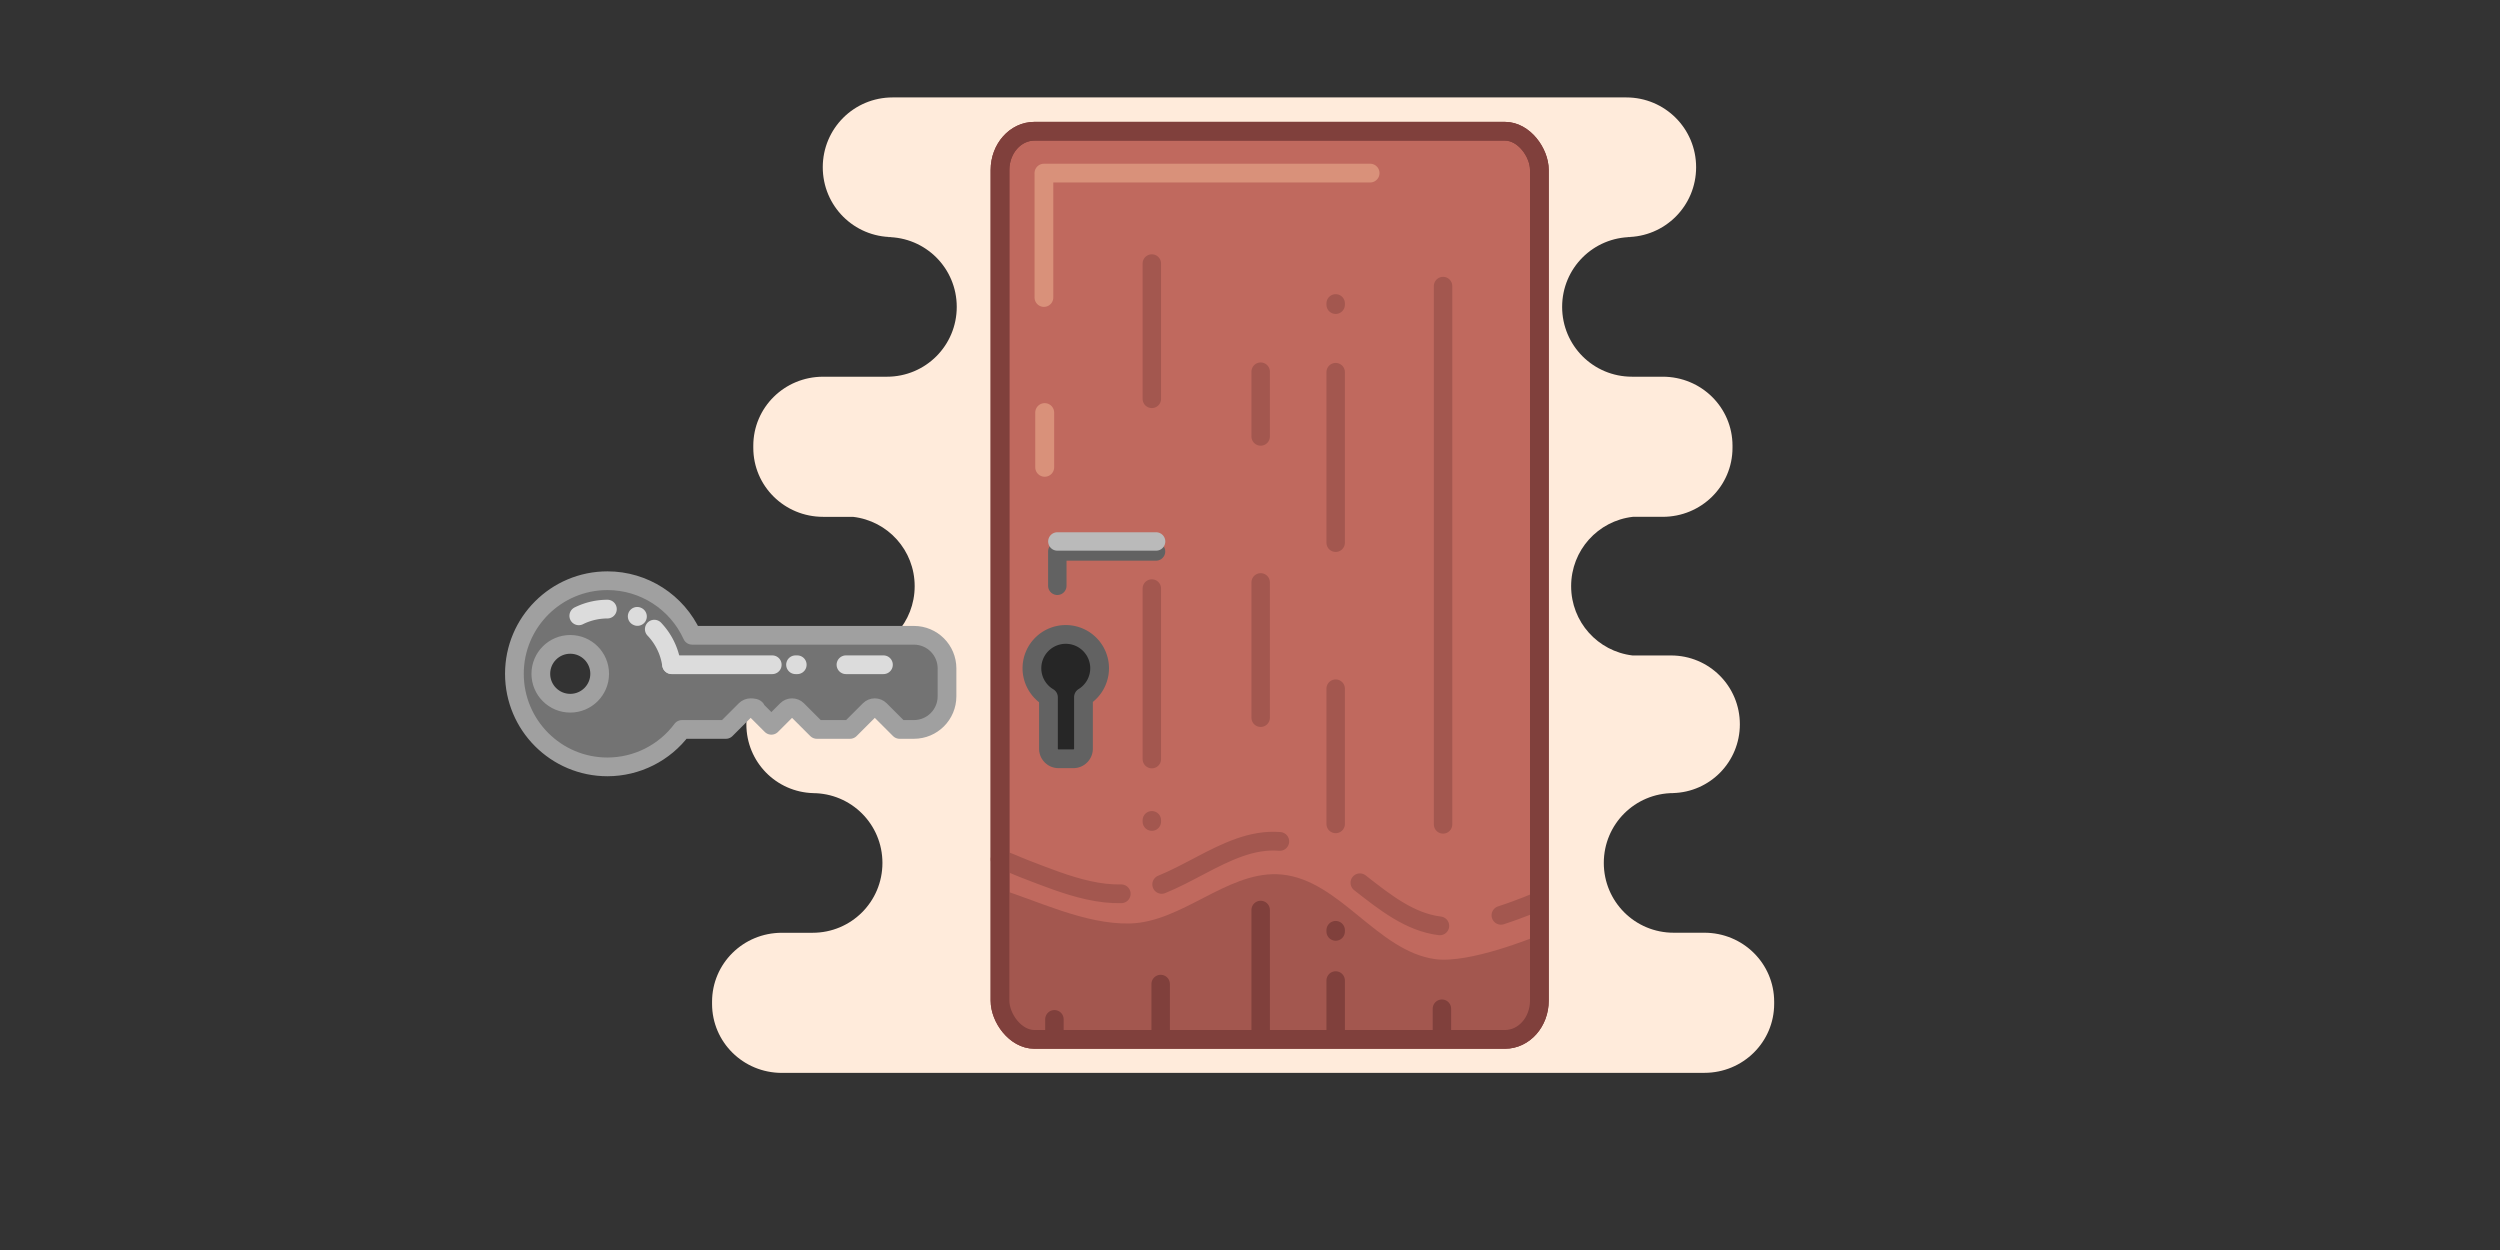 <svg xmlns="http://www.w3.org/2000/svg" viewBox="0 0 400 200"><rect x="0" y="0" width="400" height="200" fill="#333333" stroke="none"/><g transform="translate(0 -97)"><path fill="#ffebdb" d="m 142.814,112.589 c -6.189,0 -11.171,4.982 -11.171,11.171 0,6.189 4.982,11.171 11.171,11.171 h 117.394 c 6.189,0 11.171,-4.982 11.171,-11.171 0,-6.189 -4.982,-11.171 -11.171,-11.171 h -55.657 -11.373 z m -0.906,22.343 c 6.189,0 11.172,4.982 11.172,11.171 0,6.189 -4.983,11.171 -11.172,11.171 h -10.208 c -6.189,0 -11.172,4.926 -11.172,11.044 v 0.332 c 0,6.118 4.983,11.044 11.172,11.044 h 4.775 c 5.572,0.64 9.873,5.346 9.873,11.095 0,5.749 -4.3,10.454 -9.873,11.094 h -6.041 c -6.101,0 -11.013,4.912 -11.013,11.013 0,6.002 4.755,10.849 10.718,11.005 h -0.12 c 6.189,0 11.171,4.982 11.171,11.171 0,6.189 -4.982,11.172 -11.171,11.172 h -4.916 c -6.189,0 -11.172,4.925 -11.172,11.044 v 0.332 c 0,6.118 4.983,11.044 11.172,11.044 h 82.258 c 0.104,0 0.206,-0.005 0.309,-0.008 h 65.027 c 6.189,0 11.171,-4.925 11.171,-11.044 v -0.332 c 0,-6.118 -4.982,-11.044 -11.171,-11.044 h -4.916 c -6.189,0 -11.171,-4.982 -11.171,-11.171 0,-6.189 4.982,-11.171 11.171,-11.171 h -0.131 c 5.968,-0.15 10.729,-5 10.729,-11.006 0,-6.101 -4.912,-11.013 -11.013,-11.013 h -6.165 c -5.545,-0.665 -9.817,-5.357 -9.817,-11.087 0,-5.749 4.3,-10.455 9.873,-11.095 h 4.774 c 6.189,0 11.172,-4.926 11.172,-11.044 v -0.332 c 0,-6.118 -4.983,-11.044 -11.172,-11.044 h -4.915 c -6.189,0 -11.172,-4.982 -11.172,-11.171 0,-6.189 4.983,-11.171 11.172,-11.171 z"/><rect width="86.3" height="145.3" x="160" y="118" fill="#c0695e" stroke="#80403c" stroke-dashoffset="24.9" stroke-linecap="round" stroke-linejoin="round" stroke-width="3" rx="5.5" ry="6.2"/><path fill="none" stroke="#a3574f" stroke-linecap="round" stroke-width="3" d="m 245.945,241.276 c 0,0 -0.642,0.282 -1.687,0.694 -1.045,0.413 -2.494,0.956 -4.109,1.479 m -9.778,1.689 c -2.395,-0.292 -4.591,-1.232 -6.689,-2.491 -2.098,-1.259 -4.097,-2.836 -6.098,-4.402 m -12.816,-6.619 c -2.219,-0.185 -4.357,0.233 -6.456,0.968 -2.099,0.735 -4.158,1.786 -6.218,2.867 -2.06,1.081 -4.121,2.192 -6.223,3.045 m -6.472,1.502 c -1.73,0.041 -3.475,-0.179 -5.213,-0.558 -1.738,-0.38 -3.468,-0.919 -5.166,-1.518 -1.698,-0.599 -3.365,-1.257 -4.976,-1.874 -1.611,-0.617 -2.553,-1.137 -4.03,-1.571"/><path fill="none" stroke="#d9917a" stroke-dashoffset="24.9" stroke-linecap="round" stroke-linejoin="round" stroke-width="3" d="m 167.026,144.601 v -19.905 h 52.197"/><path fill="none" stroke="#d9917a" stroke-linecap="round" stroke-width=".7" d="m 224.209,260.23 c 0,0.674 0,1.348 0,2.022" transform="translate(-803 -963) scale(4.327)"/><path fill="#a3574f" d="m 770.943,527.83 c -30.687,-0.938 -57.559,28.901 -88.633,29.738 -27.336,0.737 -57.119,-14.306 -79.398,-20.941 v 68.852 c 0,12.886 9.246,23.26 20.73,23.26 h 284.729 c 11.485,0 20.73,-10.373 20.73,-23.26 v -40.807 c -2.448,1.02 -41.945,17.303 -62.674,14.412 -34.883,-4.865 -57.444,-47.681 -92.502,-51.064 -0.998,-0.096 -1.993,-0.159 -2.982,-0.189 z" transform="translate(0 97) scale(.265)"/><rect width="86.3" height="145.3" x="160" y="118" fill="none" stroke="#80403c" stroke-dashoffset="24.9" stroke-linecap="round" stroke-linejoin="round" stroke-width="3" rx="5.5" ry="6.2"/><path fill="none" stroke="#a3574f" stroke-linecap="round" stroke-width="2.2" d="m 209.307,242.85 c 0,-21.395 0,-42.789 0,-64.184" transform="translate(-50 -97) scale(1.342)"/><path fill="none" stroke="#a3574f" stroke-linecap="round" stroke-width="2.2" d="m 187.561,201.815 c 0,-5.378 0,-10.756 0,-16.134" transform="translate(-50 -59) scale(1.342)"/><path fill="none" stroke="#a3574f" stroke-linecap="round" stroke-width="2.2" d="m 187.561,201.815 c 0,-6.779 0,-13.559 0,-20.338" transform="translate(-38 -87) scale(1.342)"/><path fill="none" stroke="#a3574f" stroke-linecap="round" stroke-width="2.2" d="m 187.561,201.815 c 0,-5.378 0,-10.756 0,-16.134" transform="translate(-38 -42) scale(1.342)"/><path fill="none" stroke="#a3574f" stroke-linecap="round" stroke-width="2.2" d="m 187.561,181.636 c 0,-0.053 0,-0.106 0,-0.159" transform="translate(-38 -98) scale(1.342)"/><path fill="none" stroke="#a3574f" stroke-linecap="round" stroke-width="2.2" d="m 187.561,201.815 c 0,-2.575 0,-5.151 0,-7.726" transform="translate(-50 -104) scale(1.342)"/><path fill="none" stroke="#a3574f" stroke-linecap="round" stroke-width="2.2" d="m 187.561,201.815 c 0,-6.779 0,-13.559 0,-20.338" transform="rotate(180 218 231) scale(1.342)"/><path fill="none" stroke="#a3574f" stroke-linecap="round" stroke-width="2.2" d="m 187.561,201.815 c 0,-5.378 0,-10.756 0,-16.134" transform="rotate(180 218 205) scale(1.342)"/><path fill="none" stroke="#a3574f" stroke-linecap="round" stroke-width="2.2" d="m 187.561,181.636 c 0,-0.053 0,-0.106 0,-0.159" transform="rotate(180 218 236) scale(1.342)"/><g fill="none" stroke-linecap="round" stroke-linejoin="round" stroke-width="2.2"><path stroke="#626262" d="m 161.727,215.525 h 11.768 v 4.092" transform="matrix(-1.342 0 0 1.342 402 -104)"/><path stroke="#bababa" d="m 161.719,214.333 h 11.768" transform="matrix(-1.342 0 0 1.342 402 -104)"/></g><path fill="none" stroke="#80403c" stroke-linecap="round" stroke-width="2.2" d="m 187.561,210.223 c 0,-5.098 0,-10.195 0,-15.293" transform="translate(-50 -19) scale(1.342)"/><path fill="none" stroke="#80403c" stroke-linecap="round" stroke-width="2.2" d="m 187.561,210.223 c 0,-2.155 0,-4.31 0,-6.465" transform="translate(-66 -19) scale(1.342)"/><path fill="none" stroke="#80403c" stroke-linecap="round" stroke-width="2.2" d="m 187.561,210.223 c 0,-2.295 0,-4.59 0,-6.885" transform="translate(-38 -19) scale(1.342)"/><path fill="none" stroke="#80403c" stroke-linecap="round" stroke-width="2.2" d="m 187.561,206.439 c 0,-0.053 0,-0.106 0,-0.159" transform="translate(-38 -31) scale(1.342)"/><path fill="none" stroke="#80403c" stroke-linecap="round" stroke-width="2.2" d="m 187.561,210.223 c 0,-1.174 0,-2.348 0,-3.522" transform="translate(-21 -19) scale(1.342)"/><path fill="none" stroke="#80403c" stroke-linecap="round" stroke-width="2.2" d="m 187.561,210.223 c 0,-0.754 0,-1.507 0,-2.261" transform="translate(-83 -19) scale(1.342)"/><path fill="#262626" stroke="#626262" stroke-dashoffset="111.3" stroke-linecap="round" stroke-linejoin="round" stroke-width="3" d="m 171.743,218.403 c 0.894,0 1.613,-0.719 1.613,-1.613 v -8.255 a 5.416,5.416 0 0 0 2.583,-4.611 5.416,5.416 0 0 0 -5.416,-5.416 5.416,5.416 0 0 0 -5.416,5.416 5.416,5.416 0 0 0 2.645,4.646 v 8.221 c 0,0.894 0.719,1.613 1.613,1.613 z"/><g stroke-linecap="round" stroke-width="3.6"><path fill="#737373" stroke="#a0a0a0" stroke-dashoffset="111.3" stroke-linejoin="round" d="m 81.969,192.204 c -9.886,-9e-5 -17.901,8.014 -17.901,17.901 -1e-4,9.887 8.015,17.901 17.901,17.901 5.644,-0.007 10.955,-2.676 14.328,-7.202 h 8.438 l 3.753,-3.753 c 0.282,-0.282 0.65,-0.423 1.019,-0.423 0.368,0 1.148,0.046 1.018,0.423 l 2.96,2.96 2.96,-2.96 c 0.564,-0.564 1.473,-0.564 2.037,0 l 3.753,3.753 h 6.371 l 3.752,-3.753 c 0.564,-0.564 1.473,-0.564 2.037,0 l 3.753,3.753 h 2.737 c 3.534,0 6.378,-2.845 6.378,-6.378 v -5.35 c 0,-3.534 -2.845,-6.378 -6.378,-6.378 H 98.246 c -2.902,-6.384 -9.264,-10.486 -16.277,-10.494 z m -7.161,12.243 c 3.125,-4e-5 5.658,2.533 5.658,5.658 3.2e-5,3.125 -2.533,5.658 -5.658,5.658 -3.125,4e-5 -5.658,-2.533 -5.658,-5.658 -3.2e-5,-3.125 2.533,-5.658 5.658,-5.658 z" transform="translate(29 30) scale(.832)"/><path fill="#ececec" stroke="#dcdcdc" d="m 113.654,208.365 c -6.447,0 -12.894,0 -19.341,0" transform="translate(29 30) scale(.832)"/><path fill="#ececec" stroke="#dcdcdc" d="m 113.654,208.365 c -0.11,0 -0.22,0 -0.33,0" transform="translate(33 30) scale(.832)"/><path fill="#ececec" stroke="#dcdcdc" d="m 97.779,208.365 c -2.403,0 -4.806,0 -7.209,0" transform="translate(60 30) scale(.832)"/><path fill="none" stroke="#dcdcdc" stroke-dashoffset="111.3" stroke-linejoin="round" d="M90.97 201.518a12.44 12.44 0 0 1 3.309 6.8M87.684 199.055a12.44 12.44 0 0 1 .046.024M76.449 198.956a12.44 12.44 0 0 1 5.5-1.292" transform="translate(29 30) scale(.832)"/></g></g></svg>
